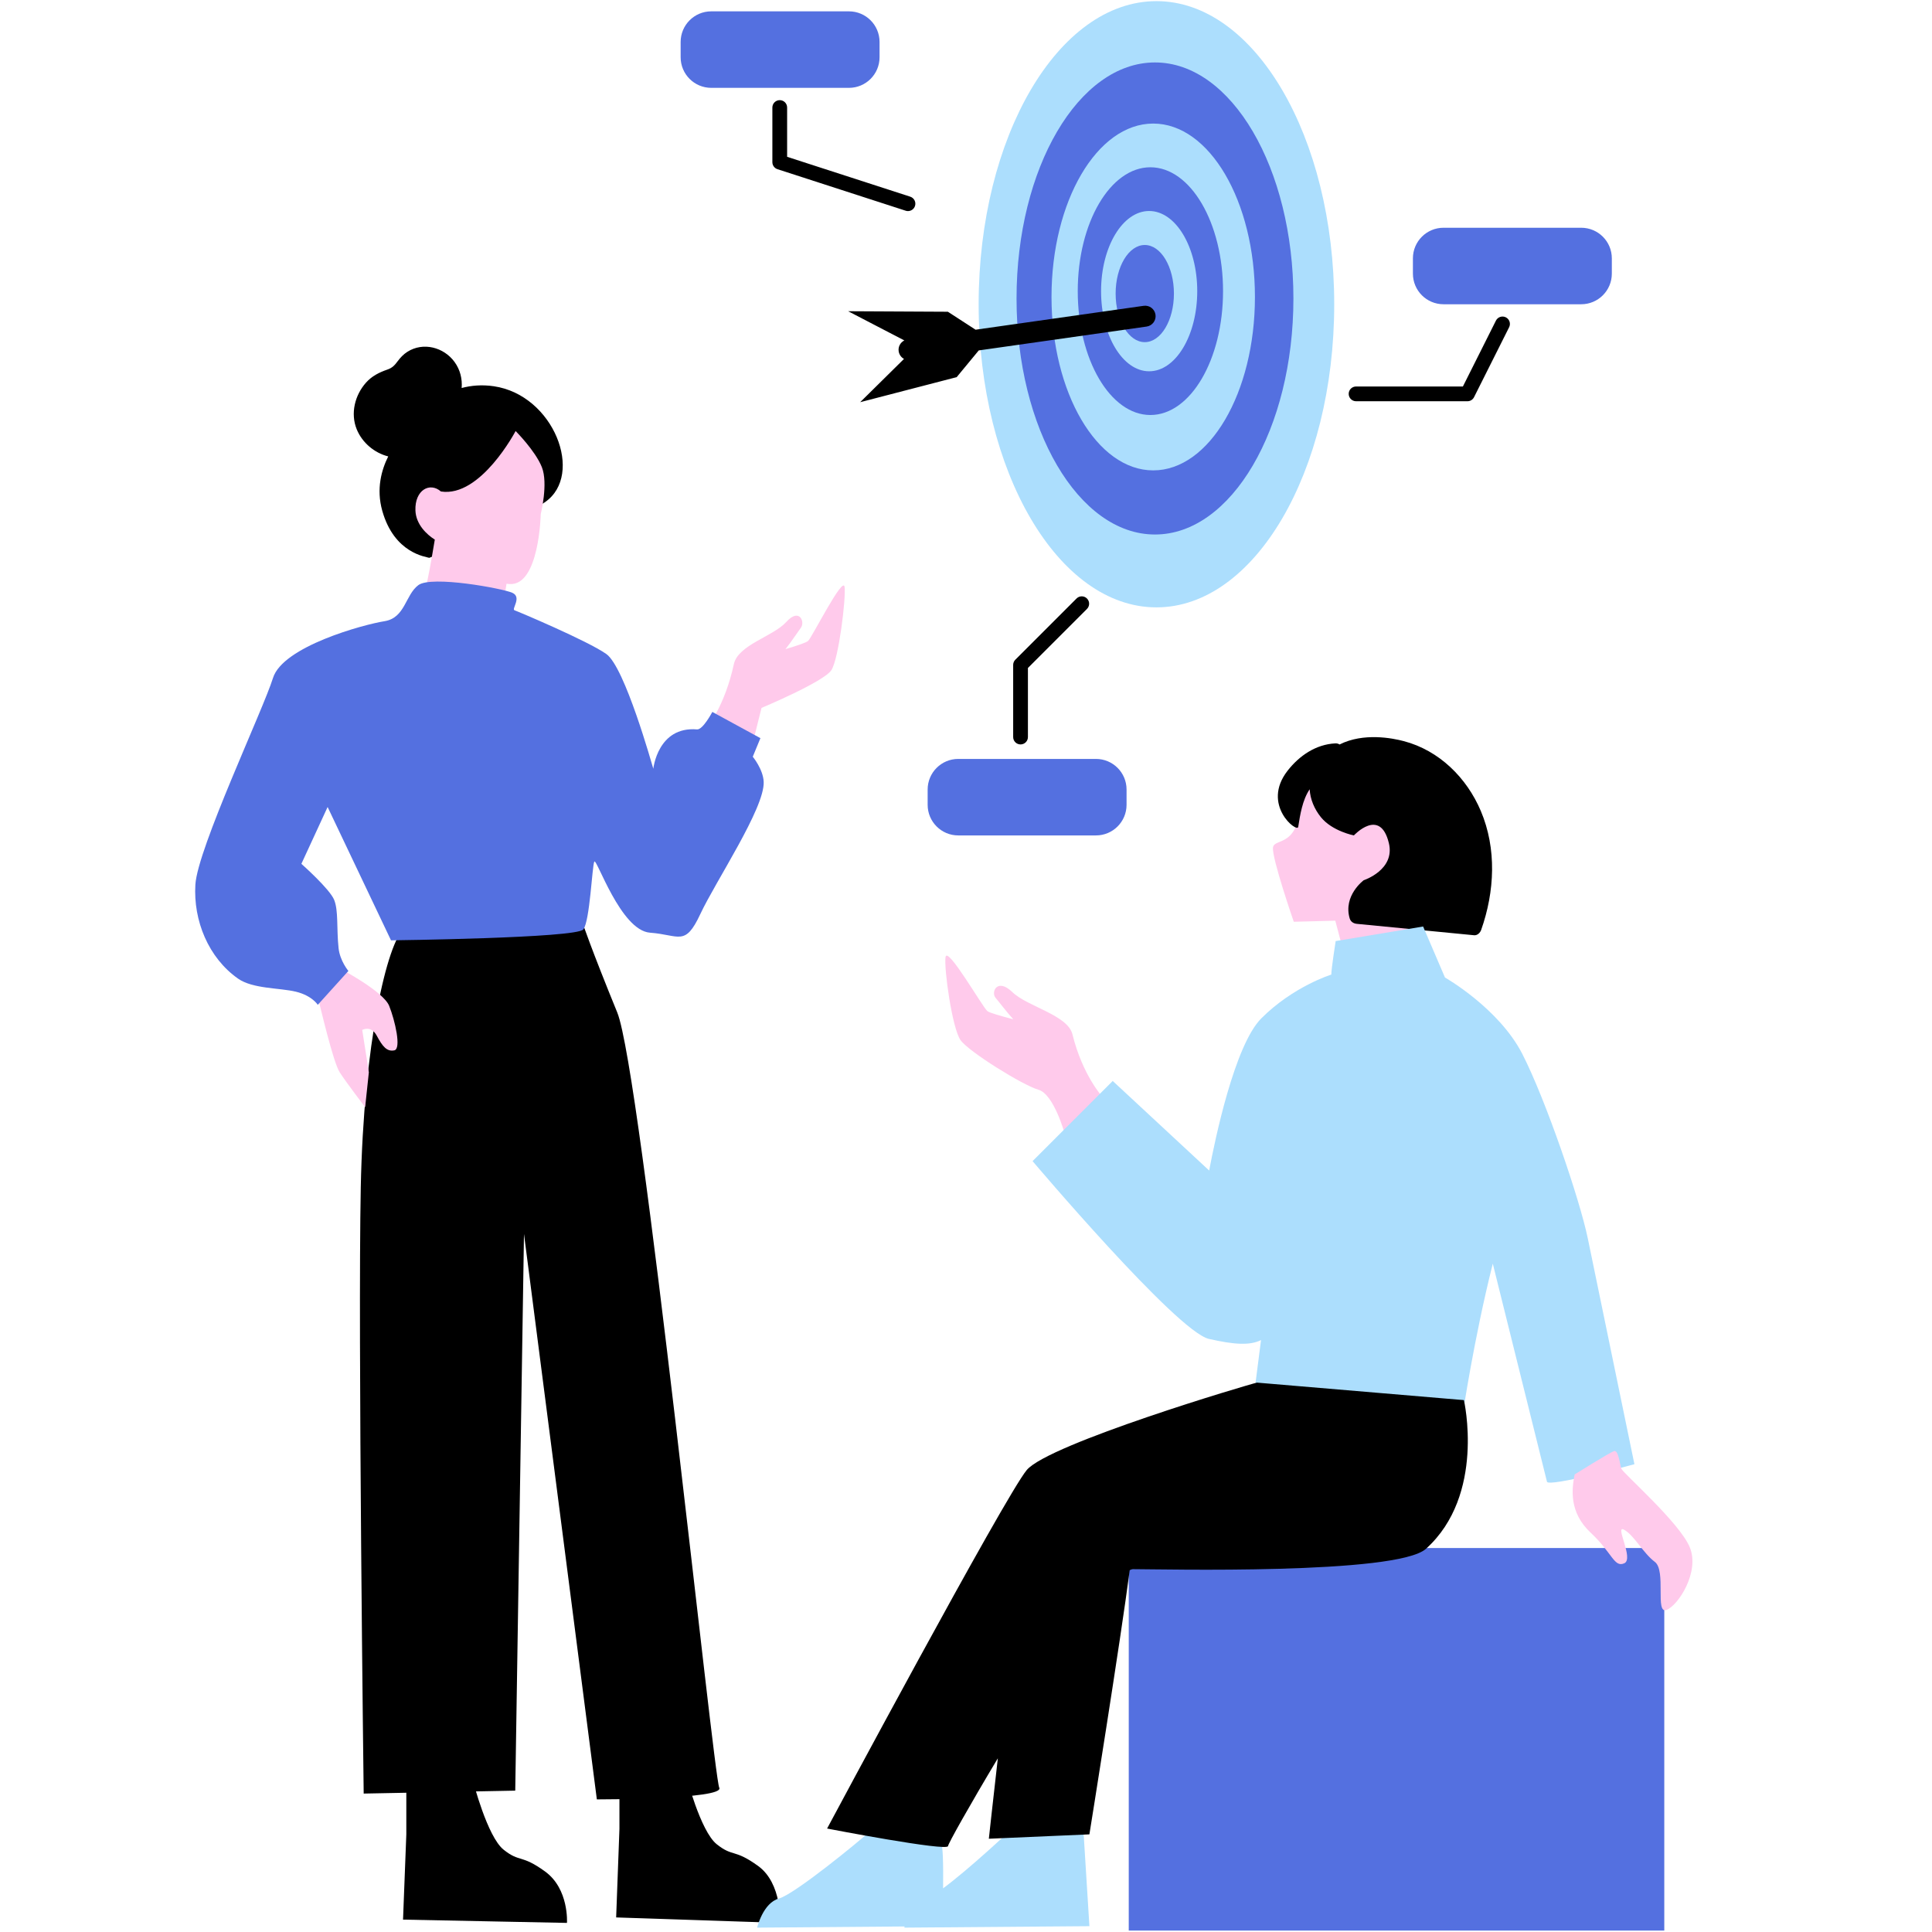 <svg xmlns="http://www.w3.org/2000/svg" xmlns:xlink="http://www.w3.org/1999/xlink" width="980" zoomAndPan="magnify" viewBox="0 0 735 735" height="980" preserveAspectRatio="xMidYMid meet" version="1.0"><path fill="#acdefd" d="M 507.582 115.75 C 507.582 179.434 477.301 231.062 439.945 231.062 C 402.594 231.062 372.312 179.434 372.312 115.75 C 372.312 52.062 402.594 0.434 439.945 0.434 C 477.301 0.434 507.582 52.062 507.582 115.75 Z M 507.582 115.75 " fill-opacity="1" fill-rule="nonzero"/><path fill="#5470e0" d="M 492.059 113.551 C 492.059 163.141 468.48 203.344 439.395 203.344 C 410.305 203.344 386.727 163.141 386.727 113.551 C 386.727 63.961 410.305 23.758 439.395 23.758 C 468.48 23.758 492.059 63.957 492.059 113.551 Z M 492.059 113.551 " fill-opacity="1" fill-rule="nonzero"/><path fill="#acdefd" d="M 477.422 112.977 C 477.422 149.414 460.098 178.949 438.727 178.949 C 417.355 178.949 400.031 149.414 400.031 112.977 C 400.031 76.543 417.355 47.008 438.727 47.008 C 460.098 47.008 477.422 76.543 477.422 112.977 Z M 477.422 112.977 " fill-opacity="1" fill-rule="nonzero"/><path fill="#5470e0" d="M 465.289 110.762 C 465.289 136.785 452.914 157.883 437.648 157.883 C 422.387 157.883 410.012 136.785 410.012 110.762 C 410.012 84.734 422.387 63.637 437.648 63.637 C 452.914 63.637 465.289 84.734 465.289 110.762 Z M 465.289 110.762 " fill-opacity="1" fill-rule="nonzero"/><path fill="#acdefd" d="M 455.473 110.762 C 455.473 127.602 447.281 141.25 437.176 141.25 C 427.074 141.25 418.883 127.602 418.883 110.762 C 418.883 93.922 427.074 80.27 437.176 80.27 C 447.281 80.27 455.473 93.922 455.473 110.762 Z M 455.473 110.762 " fill-opacity="1" fill-rule="nonzero"/><path fill="#5470e0" d="M 446.602 111.684 C 446.602 121.891 441.637 130.164 435.512 130.164 C 429.391 130.164 424.426 121.891 424.426 111.684 C 424.426 101.477 429.391 93.203 435.512 93.203 C 441.637 93.203 446.602 101.477 446.602 111.684 Z M 446.602 111.684 " fill-opacity="1" fill-rule="nonzero"/><path fill="#000000" d="M 135.719 163.344 C 133.25 157.301 134.992 150.324 139.258 145.551 C 141.465 143.082 144.215 141.695 147.285 140.629 C 149.23 139.977 150.129 138.984 151.324 137.375 C 152.355 135.988 153.496 134.793 154.953 133.855 C 160.98 130.004 168.84 132.098 172.918 137.691 C 175.105 140.703 175.91 144.184 175.629 147.609 C 179.277 146.637 183.34 146.281 187.848 146.938 C 210.711 150.266 222.352 180.613 207.383 191 C 192.414 201.402 163.301 212.219 163.301 212.219 C 162.047 211.785 149.996 210.551 145.43 194.328 C 143.074 185.965 145.152 178.707 147.695 173.637 C 142.418 172.309 137.797 168.414 135.719 163.344 Z M 234.824 385.18 C 224.848 360.789 221.52 350.809 221.52 350.809 L 153.883 353.027 C 147.23 358.57 138.34 397.207 137.25 451.711 C 136.141 507.148 138.359 682.336 138.359 682.336 L 196.016 681.223 L 199.344 469.449 L 227.062 684.551 C 227.062 684.551 275.848 684.551 273.633 680.117 C 271.414 675.684 243.867 407.289 234.824 385.18 Z M 439.594 119.73 C 439.285 117.547 437.273 116.035 435.086 116.344 L 371.141 125.43 L 360.602 118.598 L 322.668 118.402 L 344.039 129.512 C 342.559 130.262 341.633 131.879 341.883 133.617 C 342.066 134.91 342.852 135.957 343.914 136.543 L 327.238 153.008 L 363.957 143.477 L 372.352 133.312 L 436.207 124.238 C 438.387 123.93 439.906 121.91 439.594 119.73 Z M 439.594 119.73 " fill-opacity="1" fill-rule="nonzero"/><path fill="#ffcaeb" d="M 206.137 177.703 C 208.633 183.941 205.719 195.582 205.719 195.582 C 205.719 195.582 205.168 223.023 193.801 222.191 C 193.426 222.164 193.066 222.117 192.699 222.082 L 190.199 237.715 C 190.199 237.715 183.82 240.766 176.059 239.93 C 168.301 239.102 156.379 233.281 159.43 230.508 C 161.625 228.508 163.969 213.84 165.414 205.285 C 162.328 203.355 158.23 199.484 158.043 194.195 C 157.766 186.434 163.516 183.27 167.742 186.977 C 182.852 189.344 196.156 163.98 196.156 163.98 C 196.156 163.98 203.641 171.465 206.137 177.703 Z M 129.488 368.551 C 128.379 370.488 121.176 380.746 121.453 381.578 C 121.727 382.41 126.719 404.031 129.211 407.91 C 131.707 411.793 138.914 421.215 138.914 421.215 L 140.324 407.934 L 137.805 391.832 C 137.805 391.832 141.133 389.895 143.352 394.051 C 145.566 398.207 147.23 400.148 150.004 399.594 C 152.773 399.039 150.281 388.23 148.062 382.684 C 145.848 377.141 129.488 368.551 129.488 368.551 Z M 307.449 243.812 C 306.816 244.449 303.188 245.652 298.82 246.957 C 300.926 244.328 303.559 240.32 304.68 238.824 C 306.344 236.609 304.125 231.062 299.137 236.609 C 294.145 242.152 280.758 245.312 279.176 252.688 C 275.848 268.207 269.199 276.523 269.199 276.523 L 283.613 293.711 L 289.707 269.312 C 289.707 269.312 313.547 259.336 316.32 254.898 C 319.09 250.465 321.863 227.734 321.309 223.301 C 320.754 218.867 309.113 242.148 307.449 243.812 Z M 385.129 377.422 C 379.41 371.879 376.867 377.422 378.773 379.641 C 380.059 381.133 383.074 385.141 385.488 387.77 C 380.484 386.465 376.324 385.266 375.598 384.629 C 373.691 382.965 360.352 359.68 359.715 364.117 C 359.078 368.551 362.254 391.281 365.434 395.719 C 368.609 400.152 389.168 412.902 395.043 414.566 C 400.918 416.23 405.023 431.199 405.023 431.199 L 419.438 417.34 C 419.438 417.34 411.812 409.023 408 393.5 C 406.191 386.125 390.848 382.965 385.129 377.422 Z M 515.898 287.055 C 515.691 287.09 515.586 287.141 515.578 287.207 C 516.301 287 516.492 286.957 515.898 287.055 Z M 547.496 301.469 C 536.594 292.641 515.473 288.191 515.578 287.207 C 512.262 288.152 497.566 292.559 494.832 302.578 C 494.832 323.09 484.855 318.516 484.297 322.398 C 483.746 326.277 492.199 350.672 492.199 350.672 L 507.996 350.258 L 510.078 358.156 C 510.078 358.156 546.945 353.582 546.387 350.809 C 545.832 348.039 559.141 310.895 547.496 301.469 Z M 547.496 301.469 " fill-opacity="1" fill-rule="nonzero"/><path fill="#5470e0" d="M 286.379 287.883 C 286.379 287.883 290.336 292.66 290.535 297.449 C 290.949 307.426 272.242 335.285 266.418 347.758 C 260.598 360.234 258.52 355.656 247.293 354.828 C 236.066 353.996 226.918 326.137 226.09 327.801 C 225.258 329.465 224.426 350.254 221.93 353.582 C 219.438 356.906 148.754 357.738 148.754 357.738 L 124.637 307.012 L 114.656 328.633 C 114.656 328.633 125.469 338.199 127.133 342.355 C 128.797 346.512 128.004 353.023 128.797 360.648 C 129.305 365.551 132.539 369.383 132.539 369.383 L 120.895 382.273 C 120.895 382.273 118.766 378.789 112.582 377.281 C 106.395 375.773 96.156 376.242 90.543 372.293 C 79.316 364.391 73.496 350.254 74.328 336.535 C 75.16 322.812 100.105 270.008 103.848 257.949 C 107.59 245.891 138.359 237.574 146.262 236.328 C 154.16 235.082 154.16 226.348 159.148 222.605 C 164.141 218.863 191.164 223.855 194.906 225.52 C 198.648 227.184 194.492 231.758 195.738 232.172 C 196.984 232.586 223.598 243.812 230.664 248.805 C 237.734 253.793 248.129 291.215 248.547 292.461 C 248.547 292.461 250.207 276.246 265.176 277.492 C 267.414 277.68 270.996 270.84 270.996 270.84 L 289.289 280.816 Z M 429.414 588.918 L 429.414 734.445 L 633.152 734.445 L 633.152 588.918 Z M 429.414 588.918 " fill-opacity="1" fill-rule="nonzero"/><path fill="#000000" d="M 215.695 731.539 L 153.328 730.289 L 154.578 697.859 L 154.578 678.73 L 179.941 677.484 C 179.941 677.484 185.348 698.688 191.582 703.68 C 197.82 708.668 198.234 705.34 207.383 711.992 C 216.531 718.645 215.695 731.535 215.695 731.539 Z M 288.461 709.914 C 279.312 703.262 278.898 706.59 272.66 701.602 C 266.426 696.609 261.02 675.406 261.02 675.406 L 235.656 676.652 L 235.656 695.777 L 234.406 729.457 L 296.777 731.535 C 296.777 731.535 297.609 716.566 288.461 709.914 Z M 563.352 308.52 C 558 295.891 547.523 285.488 534.051 281.953 C 529.707 280.801 518.73 278.648 509.613 283.227 C 509.191 282.941 508.656 282.777 507.992 282.809 C 500.672 283.18 494.363 287.406 489.836 293.211 C 479.723 306.184 493.512 316.945 493.883 314.59 C 494.594 310.082 495.477 304.324 498.246 300.262 C 498.441 304.047 500.031 307.812 502.523 310.895 C 506.863 316.246 515.066 317.82 515.066 317.82 C 515.066 317.82 525.043 307.012 528.371 320.734 C 530.848 330.949 518.809 334.867 518.809 334.867 C 518.809 334.867 510.906 340.684 513.469 349.402 C 513.863 350.672 514.91 351.328 516.184 351.461 C 531.055 352.898 545.93 354.34 560.805 355.801 C 562.078 355.914 563.125 354.828 563.5 353.742 C 568.629 339.188 569.449 322.91 563.352 308.52 Z M 563.352 308.52 " fill-opacity="1" fill-rule="nonzero"/><path fill="#acdefd" d="M 412.23 697.301 L 414.449 732.785 L 344.039 733.336 C 344.039 733.336 344.078 733.176 344.156 732.895 L 288.043 733.336 C 288.043 733.336 290.262 723.914 296.359 722.25 C 302.457 720.586 327.957 699.52 329.621 697.855 C 329.621 697.855 356.234 701.184 357.898 701.184 C 358.777 701.184 358.883 710.047 358.785 718.387 C 368.426 711.273 383.77 696.934 385.062 695.641 Z M 604.047 471.113 C 601.039 456.512 588.121 418.52 579.176 401.02 C 570.23 383.52 549.715 371.875 549.715 371.875 L 541.402 352.473 L 508.137 358.016 C 508.137 358.016 506.477 368.551 506.477 370.77 C 506.477 370.77 492.059 375.203 479.863 387.402 C 469.672 397.594 462.191 433.719 460.008 445.309 L 423.316 411.238 L 392.828 441.73 C 392.828 441.73 447.711 506.594 459.906 509.363 C 469.301 511.5 475.402 511.977 479.738 509.809 L 477.094 530.43 L 556.371 538.746 C 556.371 538.746 560.641 509.582 567.91 480.738 C 573.93 504.969 588.09 561.949 588.523 563.691 C 589.078 565.91 621.789 557.039 621.789 557.039 C 621.789 557.039 607.926 489.961 604.047 471.113 Z M 604.047 471.113 " fill-opacity="1" fill-rule="nonzero"/><path fill="#000000" d="M 542.512 589.199 C 531.453 599.18 441.613 596.961 431.078 596.961 C 430.707 596.961 430.27 597.102 429.781 597.348 C 426.449 623.215 414.445 697.855 414.445 697.855 L 376.191 699.52 C 376.191 699.52 377.746 685.191 379.613 668.918 C 368.812 686.938 360.672 701.477 360.672 702.293 C 360.672 704.512 314.656 695.641 314.656 695.641 C 314.656 695.641 382.293 569.238 390.605 559.258 C 398.926 549.277 475.43 526.551 478.199 525.996 L 556.926 532.652 C 556.926 532.652 565.242 568.688 542.512 589.199 Z M 542.512 589.199 " fill-opacity="1" fill-rule="nonzero"/><path fill="#ffcaeb" d="M 633.98 612.48 C 629.547 614.145 633.98 597.512 629.547 594.188 C 625.113 590.859 621.785 584.207 617.906 581.988 C 614.023 579.773 621.785 593.078 617.906 594.742 C 614.023 596.402 613.469 590.859 605.156 583.098 C 596.84 575.336 597.945 566.465 599.059 560.922 C 599.059 560.922 612.363 552.605 614.023 552.051 C 615.688 551.5 616.242 557.043 616.797 558.707 C 617.352 560.367 638.973 579.219 642.852 588.641 C 646.734 598.066 638.418 610.816 633.98 612.48 Z M 633.98 612.48 " fill-opacity="1" fill-rule="nonzero"/><path fill="#5470e0" d="M 334.613 15.961 L 334.613 21.781 C 334.613 28.211 329.402 33.422 322.973 33.422 L 270.582 33.422 C 264.152 33.422 258.941 28.211 258.941 21.781 L 258.941 15.961 C 258.941 9.531 264.152 4.316 270.582 4.316 L 322.973 4.316 C 329.402 4.316 334.613 9.531 334.613 15.961 Z M 601.551 86.645 L 549.164 86.645 C 542.734 86.645 537.52 91.855 537.52 98.285 L 537.52 104.105 C 537.52 110.535 542.734 115.75 549.164 115.75 L 601.551 115.75 C 607.98 115.75 613.195 110.535 613.195 104.105 L 613.195 98.285 C 613.195 91.855 607.98 86.645 601.551 86.645 Z M 416.941 288.719 L 364.551 288.719 C 358.121 288.719 352.91 293.934 352.91 300.359 L 352.91 306.184 C 352.91 312.609 358.121 317.824 364.551 317.824 L 416.941 317.824 C 423.371 317.824 428.582 312.609 428.582 306.184 L 428.582 300.359 C 428.582 293.934 423.371 288.719 416.941 288.719 Z M 416.941 288.719 " fill-opacity="1" fill-rule="nonzero"/><path fill="#000000" d="M 413.52 227.691 C 414.617 228.785 414.617 230.566 413.52 231.66 L 391.059 254.121 L 391.059 280.402 C 391.059 281.953 389.801 283.207 388.25 283.207 C 386.703 283.207 385.445 281.953 385.445 280.402 L 385.445 252.961 C 385.445 252.215 385.742 251.5 386.266 250.973 L 409.551 227.691 C 410.645 226.594 412.426 226.594 413.52 227.691 Z M 572.875 120.723 C 571.492 120.031 569.801 120.586 569.105 121.973 L 556.535 147.035 L 515.898 147.035 C 514.348 147.035 513.09 148.289 513.09 149.84 C 513.09 151.391 514.348 152.648 515.898 152.648 L 558.266 152.648 C 559.328 152.648 560.301 152.051 560.777 151.098 L 574.125 124.488 C 574.82 123.105 574.258 121.422 572.875 120.723 Z M 346.289 74.824 L 299.449 59.656 L 299.449 40.906 C 299.449 39.355 298.195 38.102 296.645 38.102 C 295.09 38.102 293.836 39.355 293.836 40.906 L 293.836 61.695 C 293.836 62.91 294.621 63.992 295.777 64.367 L 344.562 80.168 C 344.848 80.258 345.141 80.305 345.426 80.305 C 346.609 80.305 347.715 79.547 348.098 78.359 C 348.574 76.887 347.766 75.305 346.289 74.824 Z M 346.289 74.824 " fill-opacity="1" fill-rule="nonzero"/></svg>